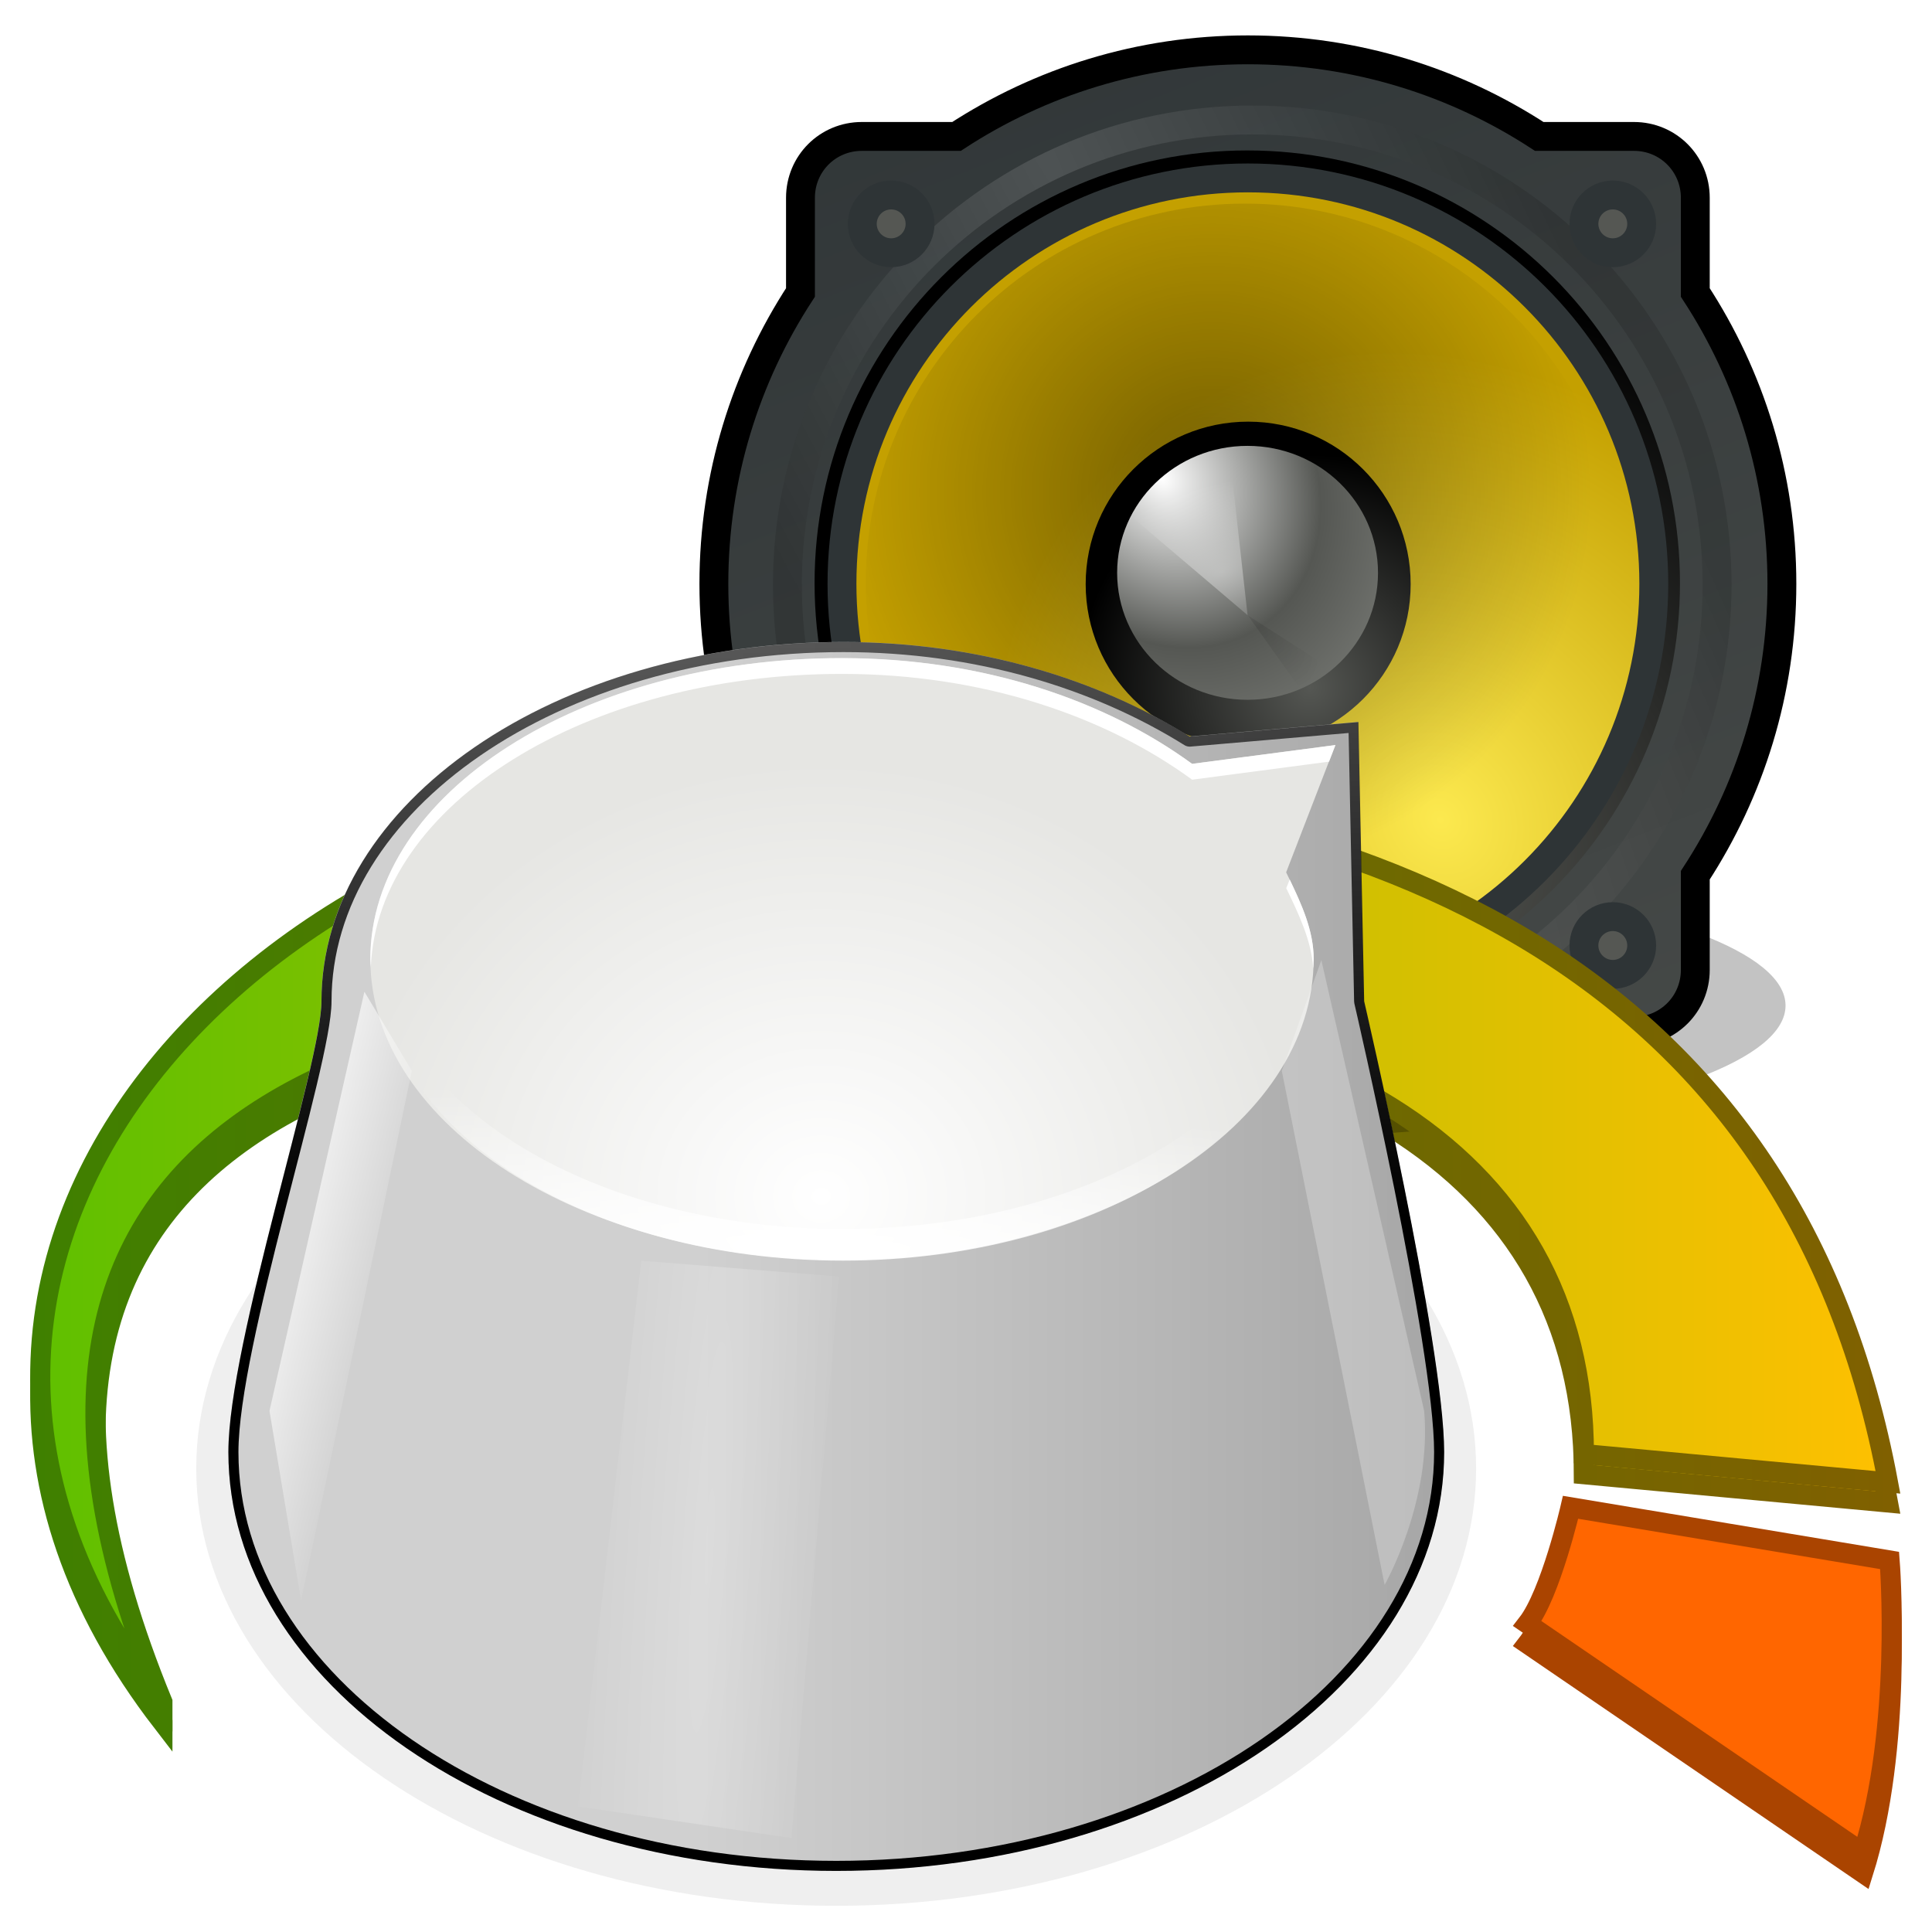 <?xml version="1.0" encoding="UTF-8" standalone="no"?>
<!-- Created with Inkscape (http://www.inkscape.org/) -->

<svg
   xmlns:dc="http://purl.org/dc/elements/1.1/"
   xmlns:cc="http://creativecommons.org/ns#"
   xmlns:rdf="http://www.w3.org/1999/02/22-rdf-syntax-ns#"
   xmlns:svg="http://www.w3.org/2000/svg"
   xmlns="http://www.w3.org/2000/svg"
   xmlns:xlink="http://www.w3.org/1999/xlink"
   xmlns:sodipodi="http://sodipodi.sourceforge.net/DTD/sodipodi-0.dtd"
   xmlns:inkscape="http://www.inkscape.org/namespaces/inkscape"
   width="96"
   height="96"
   id="svg4233"
   version="1.1"
   inkscape:version="0.48.3.1 r9886"
   sodipodi:docname="multimedia-volume-control.svg"
   inkscape:export-filename="multimedia-volume-control.png"
   inkscape:export-xdpi="90"
   inkscape:export-ydpi="90">
  <defs
     id="defs4235">
    <linearGradient
       id="linearGradient3802">
      <stop
         id="stop3804"
         offset="0"
         style="stop-color:#3f8000;stop-opacity:1;" />
      <stop
         id="stop3806"
         offset="1"
         style="stop-color:#806000;stop-opacity:1;" />
    </linearGradient>
    <linearGradient
       id="linearGradient4386">
      <stop
         style="stop-color:#5fc000;stop-opacity:1;"
         offset="0"
         id="stop4388" />
      <stop
         style="stop-color:#ffc001;stop-opacity:1;"
         offset="1"
         id="stop4390" />
    </linearGradient>
    <linearGradient
       id="linearGradient3566-0">
      <stop
         id="stop3568-4"
         offset="0"
         style="stop-color:#d0d0d0;stop-opacity:1;" />
      <stop
         id="stop3570-8"
         offset="1"
         style="stop-color:#a5a5a5;stop-opacity:1;" />
    </linearGradient>
    <linearGradient
       inkscape:collect="always"
       id="linearGradient958">
      <stop
         style="stop-color:#ffffff;stop-opacity:1"
         offset="0"
         id="stop960" />
      <stop
         style="stop-color:#e6e6e3;stop-opacity:1"
         offset="1"
         id="stop962" />
    </linearGradient>
    <linearGradient
       id="linearGradient992">
      <stop
         style="stop-color:#000000;stop-opacity:1;"
         offset="0"
         id="stop994" />
      <stop
         style="stop-color:#000000;stop-opacity:0.502;"
         offset="1"
         id="stop996" />
    </linearGradient>
    <clipPath
       clipPathUnits="userSpaceOnUse"
       id="clipPath972">
      <path
         inkscape:connector-curvature="0"
         d="m 20.844,6.311 c -7.375,0 -13.366,4.123 -13.366,9.196 0,1.604 -2.383,8.749 -2.383,11.541 0,5.913 6.966,10.722 15.562,10.722 8.596,0 15.562,-4.809 15.562,-10.722 0,-2.727 -2.048,-11.541 -2.048,-11.541 L 34.024,8.359 29.705,8.731 C 27.343,7.257 24.287,6.311 20.844,6.311 z"
         id="path974"
         sodipodi:nodetypes="csssssccc"
         style="color:#000000;fill:none;stroke:#000000;stroke-width:0.405;stroke-linecap:round;stroke-linejoin:round;stroke-miterlimit:4;stroke-opacity:1;stroke-dasharray:none;stroke-dashoffset:0;marker:none;visibility:visible;display:inline;overflow:visible" />
    </clipPath>
    <filter
       color-interpolation-filters="sRGB"
       inkscape:collect="always"
       id="filter988">
      <feGaussianBlur
         inkscape:collect="always"
         stdDeviation="0.19"
         id="feGaussianBlur990" />
    </filter>
    <linearGradient
       inkscape:collect="always"
       id="linearGradient930">
      <stop
         style="stop-color:#ffffff;stop-opacity:1;"
         offset="0"
         id="stop932" />
      <stop
         style="stop-color:#ffffff;stop-opacity:0;"
         offset="1"
         id="stop934" />
    </linearGradient>
    <linearGradient
       inkscape:collect="always"
       id="linearGradient940">
      <stop
         style="stop-color:#ffffff;stop-opacity:1;"
         offset="0"
         id="stop942" />
      <stop
         style="stop-color:#ffffff;stop-opacity:0;"
         offset="1"
         id="stop944" />
    </linearGradient>
    <filter
       color-interpolation-filters="sRGB"
       inkscape:collect="always"
       id="filter952"
       x="-0.164"
       width="1.328"
       y="-0.074"
       height="1.148">
      <feGaussianBlur
         inkscape:collect="always"
         stdDeviation="2.253"
         id="feGaussianBlur954" />
    </filter>
    <linearGradient
       inkscape:collect="always"
       id="linearGradient1002">
      <stop
         style="stop-color:#ffffff;stop-opacity:1;"
         offset="0"
         id="stop1004" />
      <stop
         style="stop-color:#ffffff;stop-opacity:0;"
         offset="1"
         id="stop1006" />
    </linearGradient>
    <linearGradient
       inkscape:collect="always"
       xlink:href="#linearGradient992"
       id="linearGradient3181"
       gradientUnits="userSpaceOnUse"
       x1="22.512"
       y1="21.028"
       x2="22.512"
       y2="3.815" />
    <radialGradient
       inkscape:collect="always"
       xlink:href="#linearGradient940"
       id="radialGradient3185"
       gradientUnits="userSpaceOnUse"
       gradientTransform="matrix(0.998,0.066,-0.788,11.909,150.483,-2129.113)"
       cx="110.5"
       cy="194.5"
       fx="110.5"
       fy="194.5"
       r="16.5" />
    <filter
       color-interpolation-filters="sRGB"
       inkscape:collect="always"
       id="filter5053"
       x="-0.103"
       width="1.206"
       y="-0.339"
       height="1.678">
      <feGaussianBlur
         inkscape:collect="always"
         stdDeviation="1.589"
         id="feGaussianBlur5055" />
    </filter>
    <linearGradient
       inkscape:collect="always"
       id="linearGradient4882">
      <stop
         style="stop-color:#555753;stop-opacity:1;"
         offset="0"
         id="stop4884" />
      <stop
         style="stop-color:#2e3436;stop-opacity:1"
         offset="1"
         id="stop4886" />
    </linearGradient>
    <linearGradient
       inkscape:collect="always"
       id="linearGradient4966">
      <stop
         style="stop-color:#ffffff;stop-opacity:1;"
         offset="0"
         id="stop4968" />
      <stop
         style="stop-color:#000000;stop-opacity:1"
         offset="1"
         id="stop4970" />
    </linearGradient>
    <filter
       color-interpolation-filters="sRGB"
       inkscape:collect="always"
       id="filter4978">
      <feGaussianBlur
         inkscape:collect="always"
         stdDeviation="0.33"
         id="feGaussianBlur4980" />
    </filter>
    <linearGradient
       inkscape:collect="always"
       id="linearGradient4138-43-6-1">
      <stop
         style="stop-color:#555753;stop-opacity:1;"
         offset="0"
         id="stop4140-0-1-4" />
      <stop
         style="stop-color:#000000;stop-opacity:1"
         offset="1"
         id="stop4142-18-0-9" />
    </linearGradient>
    <linearGradient
       id="linearGradient4433-2-0-2"
       inkscape:collect="always">
      <stop
         id="stop4435-2-1-8"
         offset="0"
         style="stop-color:#fce94f;stop-opacity:1" />
      <stop
         id="stop4437-2-8-6"
         offset="1"
         style="stop-color:#c4a000;stop-opacity:1" />
    </linearGradient>
    <linearGradient
       inkscape:collect="always"
       id="linearGradient4532-8-4-1">
      <stop
         style="stop-color:#000000;stop-opacity:1;"
         offset="0"
         id="stop4534-3-4-1" />
      <stop
         style="stop-color:#000000;stop-opacity:0;"
         offset="1"
         id="stop4536-8-9-0" />
    </linearGradient>
    <linearGradient
       inkscape:collect="always"
       id="linearGradient4138-4-4-0-9-1">
      <stop
         style="stop-color:#555753;stop-opacity:1;"
         offset="0"
         id="stop4140-6-3-6-6-2" />
      <stop
         style="stop-color:#000000;stop-opacity:1"
         offset="1"
         id="stop4142-1-5-6-2-57" />
    </linearGradient>
    <linearGradient
       id="linearGradient5067-2-5">
      <stop
         id="stop5069-3-4"
         offset="0"
         style="stop-color:#ffffff;stop-opacity:1" />
      <stop
         style="stop-color:#555753;stop-opacity:1"
         offset="0.5"
         id="stop5197-4-6" />
      <stop
         id="stop5071-1-9"
         offset="1"
         style="stop-color:#888a85;stop-opacity:1" />
    </linearGradient>
    <linearGradient
       inkscape:collect="always"
       id="linearGradient5181-9-7">
      <stop
         style="stop-color:#ffffff;stop-opacity:1;"
         offset="0"
         id="stop5183-1-5" />
      <stop
         style="stop-color:#ffffff;stop-opacity:0;"
         offset="1"
         id="stop5185-7-6" />
    </linearGradient>
    <filter
       color-interpolation-filters="sRGB"
       inkscape:collect="always"
       id="filter5193-8-1">
      <feGaussianBlur
         inkscape:collect="always"
         stdDeviation="1.753"
         id="feGaussianBlur5195-2-5" />
    </filter>
    <linearGradient
       inkscape:collect="always"
       id="linearGradient5173-6-9">
      <stop
         style="stop-color:#000000;stop-opacity:1"
         offset="0"
         id="stop5175-8-8" />
      <stop
         style="stop-color:#000000;stop-opacity:0"
         offset="1"
         id="stop5177-5-8" />
    </linearGradient>
    <linearGradient
       inkscape:collect="always"
       xlink:href="#linearGradient4882"
       id="linearGradient3324"
       gradientUnits="userSpaceOnUse"
       gradientTransform="translate(-297.686,-32.314)"
       x1="339.797"
       y1="123.487"
       x2="310.5"
       y2="48.5" />
    <radialGradient
       inkscape:collect="always"
       xlink:href="#linearGradient4966"
       id="radialGradient3326"
       gradientUnits="userSpaceOnUse"
       gradientTransform="matrix(2.331,4.561,-0.793,0.405,-364.676,-1400.414)"
       cx="313.74"
       cy="68.419"
       fx="313.74"
       fy="68.419"
       r="17" />
    <radialGradient
       inkscape:collect="always"
       xlink:href="#linearGradient4138-43-6-1"
       id="radialGradient3328"
       gradientUnits="userSpaceOnUse"
       gradientTransform="matrix(1.33,0,0,1.33,-54.69,-63.257)"
       cx="167.279"
       cy="194.522"
       fx="167.279"
       fy="194.522"
       r="63.25" />
    <radialGradient
       inkscape:collect="always"
       xlink:href="#linearGradient4433-2-0-2"
       id="radialGradient3330"
       gradientUnits="userSpaceOnUse"
       gradientTransform="matrix(0.334,-0.229,0.257,0.375,-66.464,26.28)"
       cx="161.5"
       cy="161.5"
       fx="161.5"
       fy="161.5"
       r="37" />
    <radialGradient
       inkscape:collect="always"
       xlink:href="#linearGradient4532-8-4-1"
       id="radialGradient3332"
       gradientUnits="userSpaceOnUse"
       cx="387.182"
       cy="148.839"
       fx="387.182"
       fy="148.839"
       r="37" />
    <radialGradient
       inkscape:collect="always"
       xlink:href="#linearGradient4138-4-4-0-9-1"
       id="radialGradient3334"
       gradientUnits="userSpaceOnUse"
       gradientTransform="matrix(1.433,0,0,1.433,-71.946,-83.324)"
       cx="167.279"
       cy="194.522"
       fx="167.279"
       fy="194.522"
       r="63.25" />
    <radialGradient
       inkscape:collect="always"
       xlink:href="#linearGradient5067-2-5"
       id="radialGradient3336"
       gradientUnits="userSpaceOnUse"
       gradientTransform="matrix(1.389,2.405,-1.989,1.148,315.301,-423.535)"
       cx="171.73"
       cy="185.36"
       fx="171.73"
       fy="185.36"
       r="63.25" />
    <radialGradient
       inkscape:collect="always"
       xlink:href="#linearGradient5181-9-7"
       id="radialGradient3338"
       gradientUnits="userSpaceOnUse"
       gradientTransform="matrix(0.404,1.507,-2.394,0.641,481.449,-183.825)"
       cx="156.224"
       cy="162.193"
       fx="156.224"
       fy="162.193"
       r="28.286" />
    <radialGradient
       inkscape:collect="always"
       xlink:href="#linearGradient5173-6-9"
       id="radialGradient3340"
       gradientUnits="userSpaceOnUse"
       gradientTransform="matrix(-0.251,-0.251,0.143,-0.143,162.294,195.897)"
       cx="133.94"
       cy="112.694"
       fx="133.94"
       fy="112.694"
       r="20.526" />
    <linearGradient
       inkscape:collect="always"
       xlink:href="#linearGradient1002"
       id="linearGradient3884"
       gradientUnits="userSpaceOnUse"
       gradientTransform="matrix(0.393,0,0,0.393,15.97,899.802)"
       x1="52"
       y1="162.5"
       x2="66"
       y2="166" />
    <radialGradient
       inkscape:collect="always"
       xlink:href="#linearGradient930"
       id="radialGradient3889"
       gradientUnits="userSpaceOnUse"
       gradientTransform="matrix(0.877,0.047,-0.007,0.131,-41.424,930.017)"
       cx="121.5"
       cy="195.5"
       fx="121.5"
       fy="195.5"
       r="58.5" />
    <radialGradient
       inkscape:collect="always"
       xlink:href="#linearGradient958"
       id="radialGradient3894"
       gradientUnits="userSpaceOnUse"
       gradientTransform="matrix(1.94,-0.035,0.032,1.751,23.71,917.087)"
       cx="20.276"
       cy="24.173"
       fx="20.276"
       fy="24.173"
       r="12.355" />
    <linearGradient
       inkscape:collect="always"
       xlink:href="#linearGradient3566-0"
       id="linearGradient3897"
       gradientUnits="userSpaceOnUse"
       gradientTransform="matrix(2.312,0,0,2.312,12.543,909.333)"
       x1="19.544"
       y1="22.641"
       x2="36.062"
       y2="22.641" />
    <linearGradient
       inkscape:collect="always"
       xlink:href="#linearGradient4386"
       id="linearGradient3901"
       gradientUnits="userSpaceOnUse"
       gradientTransform="translate(0,15.95)"
       x1="24.514"
       y1="944.864"
       x2="117.326"
       y2="944.864" />
    <linearGradient
       inkscape:collect="always"
       xlink:href="#linearGradient3802"
       id="linearGradient3903"
       gradientUnits="userSpaceOnUse"
       gradientTransform="translate(0,15.95)"
       x1="24.514"
       y1="944.864"
       x2="117.326"
       y2="944.864" />
    <linearGradient
       inkscape:collect="always"
       xlink:href="#linearGradient4386"
       id="linearGradient3910"
       gradientUnits="userSpaceOnUse"
       gradientTransform="translate(0,16.95)"
       x1="24.514"
       y1="944.864"
       x2="117.326"
       y2="944.864" />
    <linearGradient
       inkscape:collect="always"
       xlink:href="#linearGradient3802"
       id="linearGradient3912"
       gradientUnits="userSpaceOnUse"
       gradientTransform="translate(0,16.95)"
       x1="24.514"
       y1="944.864"
       x2="117.326"
       y2="944.864" />
    <filter
       inkscape:collect="always"
       id="filter3870">
      <feGaussianBlur
         inkscape:collect="always"
         stdDeviation="4.323"
         id="feGaussianBlur3872" />
    </filter>
  </defs>
  <sodipodi:namedview
     id="base"
     pagecolor="#ffffff"
     bordercolor="#666666"
     borderopacity="1.0"
     inkscape:pageopacity="0.0"
     inkscape:pageshadow="2"
     inkscape:zoom="4"
     inkscape:cx="48"
     inkscape:cy="48"
     inkscape:document-units="px"
     inkscape:current-layer="layer1"
     showgrid="false"
     fit-margin-top="0"
     fit-margin-left="0"
     fit-margin-right="0"
     fit-margin-bottom="0"
     width="96px"
     inkscape:window-width="1012"
     inkscape:window-height="718"
     inkscape:window-x="5"
     inkscape:window-y="29"
     inkscape:window-maximized="0" />
  <g
     inkscape:label="Layer 1"
     inkscape:groupmode="layer"
     id="layer1"
     transform="translate(-23.014,-899.252)">
    <path
       sodipodi:type="arc"
       style="color:#000000;fill:#000000;fill-opacity:1;fill-rule:nonzero;stroke:none;stroke-width:1.019;marker:none;visibility:visible;display:inline;overflow:visible;filter:url(#filter3870);enable-background:accumulate;opacity:0.25"
       id="path122"
       sodipodi:cx="114.5"
       sodipodi:cy="174"
       sodipodi:rx="80.5"
       sodipodi:ry="53"
       d="m 195,174 c 0,29.271 -36.041,53 -80.5,53 C 70.041,227 34,203.271 34,174 c 0,-29.271 36.041,-53 80.5,-53 44.459,0 80.5,23.729 80.5,53 z"
       transform="matrix(0.395,0,0,0.41,19.336,900.88)" />
    <path
       inkscape:connector-curvature="0"
       d="m 101.055,975.149 c 0,0 -0.991,4.294 -2.147,5.78 l 16.679,11.394 c 1.982,-6.275 1.321,-14.532 1.321,-14.532 l -15.853,-2.642 z"
       id="path3914"
       sodipodi:nodetypes="ccccc"
       style="color:#000000;fill:#ff6600;fill-opacity:1;fill-rule:nonzero;stroke:#aa4400;stroke-width:1;marker:none;visibility:visible;display:inline;overflow:visible" />
    <path
       inkscape:connector-curvature="0"
       d="m 31.083,984.821 c -17.793,-23.078 6.56,-46.663 33.973,-46.003 27.412,0.661 47.146,10.321 51.77,35.091 0,0 -15.11,-1.404 -15.11,-1.404 0,-15.192 -13.52,-23.119 -36.33,-23.119 -23.458,0 -46.37,6.056 -34.303,35.434 z"
       id="path3908"
       sodipodi:nodetypes="cscczc"
       style="color:#000000;fill:url(#linearGradient3910);fill-opacity:1;fill-rule:nonzero;stroke:url(#linearGradient3912);stroke-width:1;marker:none;visibility:visible;display:inline;overflow:visible" />
    <g
       transform="matrix(1.333,0,0,1.333,53.014,874.919)"
       id="g3191">
      <path
         transform="matrix(1.076,0,0,0.874,-320.173,-20.19)"
         inkscape:connector-curvature="0"
         id="rect4830-6-4"
         d="m 320,81.25 c -3.727,0 -7.19,0.336 -10.094,0.912 l -3.281,0 c -1.181,0 -2.125,0.287 -2.125,0.646 l 0,0.998 c -1.896,0.883 -3,1.936 -3,3.069 0,1.133 1.104,2.186 3,3.069 l 0,0.998 c 0,0.359 0.944,0.646 2.125,0.646 l 3.281,0 C 312.81,92.164 316.273,92.5 320,92.5 c 3.727,0 7.19,-0.336 10.094,-0.912 l 3.281,0 c 1.181,0 2.125,-0.287 2.125,-0.646 l 0,-0.998 c 1.896,-0.883 3,-1.936 3,-3.069 0,-1.133 -1.104,-2.186 -3,-3.069 l 0,-0.998 c 0,-0.359 -0.944,-0.646 -2.125,-0.646 l -3.281,0 C 327.19,81.586 323.727,81.25 320,81.25 z"
         style="opacity:0.486;color:#000000;fill:#000000;fill-opacity:1;fill-rule:nonzero;stroke:none;stroke-width:1;marker:none;visibility:visible;display:inline;overflow:visible;filter:url(#filter5053);enable-background:accumulate" />
      <g
         transform="matrix(1.076,0,0,1.076,-1.813,-1.239)"
         id="g5926">
        <g
           id="g5853"
           transform="translate(1.686,-3.343)">
          <path
             inkscape:connector-curvature="0"
             id="rect4830-6"
             d="m 22.314,23.186 c -3.727,0 -7.19,1.104 -10.094,3 l -3.281,0 c -1.181,0 -2.125,0.944 -2.125,2.125 l 0,3.281 c -1.896,2.904 -3,6.367 -3,10.094 0,3.727 1.104,7.19 3,10.094 l 0,3.281 c 0,1.181 0.944,2.125 2.125,2.125 l 3.281,0 c 2.904,1.896 6.367,3 10.094,3 3.727,0 7.19,-1.104 10.094,-3 l 3.281,0 c 1.181,0 2.125,-0.944 2.125,-2.125 l 0,-3.281 c 1.896,-2.904 3,-6.367 3,-10.094 0,-3.727 -1.104,-7.19 -3,-10.094 l 0,-3.281 c 0,-1.181 -0.944,-2.125 -2.125,-2.125 l -3.281,0 c -2.904,-1.896 -6.367,-3 -10.094,-3 z"
             style="color:#000000;fill:url(#linearGradient3324);fill-opacity:1;fill-rule:nonzero;stroke:#000000;stroke-width:1;stroke-linecap:butt;stroke-linejoin:miter;stroke-miterlimit:4;stroke-opacity:1;stroke-dasharray:none;stroke-dashoffset:0;marker:none;visibility:visible;display:inline;overflow:visible;enable-background:accumulate" />
          <path
             transform="matrix(0.976,0,0,0.976,-289.855,-30.504)"
             d="m 336.5,74 c 0,9.113 -7.387,16.5 -16.5,16.5 -9.113,0 -16.5,-7.387 -16.5,-16.5 0,-9.113 7.387,-16.5 16.5,-16.5 9.113,0 16.5,7.387 16.5,16.5 z"
             sodipodi:ry="16.5"
             sodipodi:rx="16.5"
             sodipodi:cy="74"
             sodipodi:cx="320"
             id="path4811-4"
             style="opacity:0.356;color:#000000;fill:none;stroke:url(#radialGradient3326);stroke-width:1.025;stroke-linecap:butt;stroke-linejoin:miter;stroke-miterlimit:4;stroke-opacity:1;stroke-dasharray:none;stroke-dashoffset:0;marker:none;visibility:visible;display:inline;overflow:visible;filter:url(#filter4978);enable-background:accumulate"
             sodipodi:type="arc" />
          <g
             transform="translate(-297.686,-32.314)"
             id="g5009">
            <path
               sodipodi:type="arc"
               style="color:#000000;fill:#555753;fill-opacity:1;fill-rule:nonzero;stroke:#2e3436;stroke-width:1.078;stroke-linecap:butt;stroke-linejoin:miter;stroke-miterlimit:4;stroke-opacity:1;stroke-dasharray:none;stroke-dashoffset:0;marker:none;visibility:visible;display:inline;overflow:visible;enable-background:accumulate"
               id="path4892"
               sodipodi:cx="307.57812"
               sodipodi:cy="61.515625"
               sodipodi:rx="1.078125"
               sodipodi:ry="1.078125"
               d="m 308.656,61.516 c 0,0.595 -0.483,1.078 -1.078,1.078 -0.595,0 -1.078,-0.483 -1.078,-1.078 0,-0.595 0.483,-1.078 1.078,-1.078 0.595,0 1.078,0.483 1.078,1.078 z"
               transform="matrix(0.928,0,0,0.928,22.21,4.442)" />
            <path
               sodipodi:type="arc"
               style="color:#000000;fill:#555753;fill-opacity:1;fill-rule:nonzero;stroke:#2e3436;stroke-width:1.078;stroke-linecap:butt;stroke-linejoin:miter;stroke-miterlimit:4;stroke-opacity:1;stroke-dasharray:none;stroke-dashoffset:0;marker:none;visibility:visible;display:inline;overflow:visible;enable-background:accumulate"
               id="path4892-0"
               sodipodi:cx="307.57812"
               sodipodi:cy="61.515625"
               sodipodi:rx="1.078125"
               sodipodi:ry="1.078125"
               d="m 308.656,61.516 c 0,0.595 -0.483,1.078 -1.078,1.078 -0.595,0 -1.078,-0.483 -1.078,-1.078 0,-0.595 0.483,-1.078 1.078,-1.078 0.595,0 1.078,0.483 1.078,1.078 z"
               transform="matrix(0.928,0,0,0.928,22.21,29.442)" />
            <path
               sodipodi:type="arc"
               style="color:#000000;fill:#555753;fill-opacity:1;fill-rule:nonzero;stroke:#2e3436;stroke-width:1.078;stroke-linecap:butt;stroke-linejoin:miter;stroke-miterlimit:4;stroke-opacity:1;stroke-dasharray:none;stroke-dashoffset:0;marker:none;visibility:visible;display:inline;overflow:visible;enable-background:accumulate"
               id="path4892-0-0"
               sodipodi:cx="307.57812"
               sodipodi:cy="61.515625"
               sodipodi:rx="1.078125"
               sodipodi:ry="1.078125"
               d="m 308.656,61.516 c 0,0.595 -0.483,1.078 -1.078,1.078 -0.595,0 -1.078,-0.483 -1.078,-1.078 0,-0.595 0.483,-1.078 1.078,-1.078 0.595,0 1.078,0.483 1.078,1.078 z"
               transform="matrix(0.928,0,0,0.928,47.21,29.442)" />
            <path
               sodipodi:type="arc"
               style="color:#000000;fill:#555753;fill-opacity:1;fill-rule:nonzero;stroke:#2e3436;stroke-width:1.078;stroke-linecap:butt;stroke-linejoin:miter;stroke-miterlimit:4;stroke-opacity:1;stroke-dasharray:none;stroke-dashoffset:0;marker:none;visibility:visible;display:inline;overflow:visible;enable-background:accumulate"
               id="path4892-0-0-3"
               sodipodi:cx="307.57812"
               sodipodi:cy="61.515625"
               sodipodi:rx="1.078125"
               sodipodi:ry="1.078125"
               d="m 308.656,61.516 c 0,0.595 -0.483,1.078 -1.078,1.078 -0.595,0 -1.078,-0.483 -1.078,-1.078 0,-0.595 0.483,-1.078 1.078,-1.078 0.595,0 1.078,0.483 1.078,1.078 z"
               transform="matrix(0.928,0,0,0.928,47.21,4.442)" />
          </g>
        </g>
        <g
           id="g5815"
           transform="translate(1.686,-3.343)">
          <path
             transform="matrix(0.237,0,0,0.237,-11.776,4.867)"
             d="m 207,155.25 c 0,34.932 -28.318,63.25 -63.25,63.25 C 108.818,218.5 80.5,190.182 80.5,155.25 80.5,120.318 108.818,92 143.75,92 178.682,92 207,120.318 207,155.25 z"
             sodipodi:ry="63.25"
             sodipodi:rx="63.25"
             sodipodi:cy="155.25"
             sodipodi:cx="143.75"
             id="path11054"
             style="color:#000000;fill:url(#radialGradient3328);fill-opacity:1;fill-rule:nonzero;stroke:none;stroke-width:3;marker:none;visibility:visible;display:inline;overflow:visible;enable-background:accumulate"
             sodipodi:type="arc" />
          <g
             id="g5737">
            <g
               id="g5729">
              <path
                 sodipodi:nodetypes="csssc"
                 id="path11064"
                 d="m 22.314,27.623 c -7.767,0 -14.062,6.296 -14.062,14.062 0,7.766 6.296,14.062 14.062,14.062 7.767,0 14.062,-6.296 14.062,-14.062 0,-7.766 -6.296,-14.062 -14.062,-14.062 z"
                 style="color:#000000;fill:url(#radialGradient3330);fill-opacity:1;fill-rule:nonzero;stroke:#2e3436;stroke-width:1;stroke-miterlimit:4;stroke-dasharray:none;marker:none;visibility:visible;display:inline;overflow:visible;enable-background:accumulate"
                 inkscape:connector-curvature="0" />
              <path
                 transform="matrix(-0.355,0,0,-0.355,158.531,91.348)"
                 mask="none"
                 sodipodi:nodetypes="csssc"
                 id="path11068"
                 d="m 384,103 c -20.435,0 -37,16.565 -37,37 0,20.435 16.565,37 37,37 20.435,0 37,-16.565 37,-37 0,-20.435 -16.565,-37 -37,-37 z"
                 style="opacity:0.423;color:#000000;fill:url(#radialGradient3332);fill-opacity:1;fill-rule:nonzero;stroke:none;stroke-width:3;marker:none;visibility:visible;display:inline;overflow:visible;enable-background:accumulate"
                 inkscape:connector-curvature="0" />
            </g>
            <path
               sodipodi:type="arc"
               style="color:#000000;fill:url(#radialGradient3334);fill-opacity:1;fill-rule:nonzero;stroke:none;stroke-width:3;marker:none;visibility:visible;display:inline;overflow:visible;enable-background:accumulate"
               id="path11072"
               sodipodi:cx="143.75"
               sodipodi:cy="155.25"
               sodipodi:rx="63.25"
               sodipodi:ry="63.25"
               d="m 207,155.25 c 0,34.932 -28.318,63.25 -63.25,63.25 C 108.818,218.5 80.5,190.182 80.5,155.25 80.5,120.318 108.818,92 143.75,92 178.682,92 207,120.318 207,155.25 z"
               transform="matrix(0.089,0,0,0.089,9.53,27.879)" />
            <g
               transform="matrix(0.376,0,0,0.366,-31.826,-10.286)"
               style="display:inline;enable-background:new"
               id="g11074">
              <path
                 sodipodi:type="arc"
                 style="color:#000000;fill:url(#radialGradient3336);fill-opacity:1;fill-rule:nonzero;stroke:none;stroke-width:3;marker:none;visibility:visible;display:inline;overflow:visible;enable-background:accumulate"
                 id="path11076"
                 sodipodi:cx="143.75"
                 sodipodi:cy="155.25"
                 sodipodi:rx="63.25"
                 sodipodi:ry="63.25"
                 d="m 207,155.25 c 0,34.932 -28.318,63.25 -63.25,63.25 C 108.818,218.5 80.5,190.182 80.5,155.25 80.5,120.318 108.818,92 143.75,92 178.682,92 207,120.318 207,155.25 z"
                 transform="matrix(-0.19,0,0,-0.19,171.273,170.455)" />
              <path
                 inkscape:connector-curvature="0"
                 sodipodi:nodetypes="cccc"
                 id="path11078"
                 d="m 200.323,183.536 c -9.253,18.506 -26.972,31.316 -47.445,34.302 l -9.127,-83.671 56.573,49.37 z"
                 style="opacity:0.62;color:#000000;fill:url(#radialGradient3338);fill-opacity:1;fill-rule:nonzero;stroke:none;stroke-width:3;marker:none;visibility:visible;display:inline;overflow:visible;filter:url(#filter5193-8-1);enable-background:accumulate"
                 transform="matrix(-0.19,0,0,-0.19,171.273,170.455)" />
              <path
                 inkscape:connector-curvature="0"
                 sodipodi:nodetypes="cccc"
                 id="path11080"
                 d="m 151.789,150.129 c -0.889,0.759 -1.884,1.383 -2.954,1.854 L 144,145 l 7.789,5.129 z"
                 style="opacity:0.103;color:#000000;fill:url(#radialGradient3340);fill-opacity:1;fill-rule:nonzero;stroke:none;stroke-width:3;marker:none;visibility:visible;display:inline;overflow:visible;enable-background:accumulate" />
            </g>
          </g>
        </g>
      </g>
    </g>
    <path
       style="color:#000000;fill:url(#linearGradient3901);fill-opacity:1;fill-rule:nonzero;stroke:url(#linearGradient3903);stroke-width:1;marker:none;visibility:visible;display:inline;overflow:visible"
       sodipodi:nodetypes="cscczc"
       id="path2664-1"
       d="m 31.083,983.821 c -17.793,-23.078 6.56,-46.663 33.973,-46.003 27.412,0.661 47.146,10.321 51.77,35.091 0,0 -15.11,-1.404 -15.11,-1.404 0,-15.192 -13.52,-23.119 -36.33,-23.119 -23.458,0 -46.37,6.056 -34.303,35.434 z"
       inkscape:connector-curvature="0" />
    <path
       style="color:#000000;fill:#ff6600;fill-opacity:1;fill-rule:nonzero;stroke:#aa4400;stroke-width:1;marker:none;visibility:visible;display:inline;overflow:visible"
       sodipodi:nodetypes="ccccc"
       id="path3539-4"
       d="m 101.055,974.149 c 0,0 -0.991,4.294 -2.147,5.78 l 16.679,11.394 c 1.982,-6.275 1.321,-14.532 1.321,-14.532 l -15.853,-2.642 z"
       inkscape:connector-curvature="0" />
    <path
       style="color:#000000;fill:url(#linearGradient3897);fill-opacity:1;fill-rule:nonzero;stroke:none;stroke-width:0.203;marker:none;visibility:visible;display:inline;overflow:visible"
       sodipodi:nodetypes="csssssccc"
       id="path3541-2"
       d="m 64.922,931.151 c -14.311,0 -25.937,8 -25.937,17.845 0,3.112 -4.624,16.978 -4.624,22.396 0,11.475 13.518,20.807 30.199,20.807 16.681,0 30.199,-9.332 30.199,-20.807 0,-5.291 -3.974,-22.396 -3.974,-22.396 l -0.289,-13.871 -8.381,0.722 c -4.584,-2.861 -10.514,-4.696 -17.195,-4.696 z"
       inkscape:connector-curvature="0" />
    <path
       style="color:#000000;fill:url(#radialGradient3894);fill-opacity:1;fill-rule:nonzero;stroke:none;stroke-width:0.203;marker:none;visibility:visible;display:inline;overflow:visible"
       id="path3545-2"
       d="m 64.852,931.957 c -12.922,0 -23.436,6.699 -23.436,14.953 0,8.254 10.514,14.953 23.436,14.953 12.922,0 23.436,-6.699 23.436,-14.953 0,-1.527 -0.699,-2.926 -1.366,-4.313 l 2.444,-6.326 -7.117,0.935 c -4.292,-3.138 -10.367,-5.248 -17.398,-5.248 z"
       inkscape:connector-curvature="0" />
    <path
       inkscape:connector-curvature="0"
       id="path920"
       d="m 64.847,931.952 c -12.922,0 -23.431,6.704 -23.431,14.958 0,0.131 0.019,0.263 0.025,0.393 0.327,-8.073 10.69,-14.565 23.407,-14.565 7.031,0 13.109,2.118 17.402,5.256 l 6.803,-0.896 0.319,-0.823 -7.123,0.933 C 77.956,934.071 71.877,931.952 64.847,931.952 z m 22.252,11.003 -0.172,0.43 c 0.618,1.286 1.247,2.581 1.339,3.979 0.007,-0.15 0.025,-0.303 0.025,-0.454 0,-1.396 -0.582,-2.683 -1.191,-3.954 z"
       style="color:#000000;fill:#ffffff;fill-opacity:1;fill-rule:nonzero;stroke:none;stroke-width:0.203;marker:none;visibility:visible;display:inline;overflow:visible" />
    <path
       clip-path="url(#clipPath972)"
       inkscape:connector-curvature="0"
       d="m 20.844,6.311 c -7.375,0 -13.366,4.123 -13.366,9.196 0,1.604 -2.383,8.749 -2.383,11.541 0,5.913 6.966,10.722 15.562,10.722 8.596,0 15.562,-4.809 15.562,-10.722 0,-2.727 -2.048,-11.541 -2.048,-11.541 L 34.024,8.359 29.705,8.731 C 27.343,7.257 24.287,6.311 20.844,6.311 z"
       id="path968"
       sodipodi:nodetypes="csssssccc"
       style="color:#000000;fill:none;stroke:url(#linearGradient3181);stroke-width:0.515;stroke-linecap:round;stroke-linejoin:round;stroke-miterlimit:4;stroke-opacity:1;stroke-dasharray:none;stroke-dashoffset:0;marker:none;visibility:visible;display:inline;overflow:visible;filter:url(#filter988)"
       transform="matrix(1.941,0,0,1.941,24.473,918.905)" />
    <path
       style="color:#000000;fill:url(#radialGradient3889);fill-opacity:1;fill-rule:nonzero;stroke:none;stroke-width:1;marker:none;visibility:visible;display:inline;overflow:visible;enable-background:accumulate"
       d="m 41.931,946.566 c -0.022,0.26 -0.025,0.523 -0.025,0.786 0,8.03 10.293,14.54 22.989,14.54 12.697,0 22.989,-6.51 22.989,-14.54 0,-0.263 -0.003,-0.526 -0.025,-0.786 -0.645,7.665 -10.684,13.754 -22.965,13.754 -12.28,0 -22.32,-6.089 -22.965,-13.754 z"
       id="path925"
       inkscape:connector-curvature="0" />
    <path
       style="opacity:0.5;color:#000000;fill:url(#radialGradient3185);fill-opacity:1;fill-rule:nonzero;stroke:none;stroke-width:1;marker:none;visibility:visible;display:inline;overflow:visible;filter:url(#filter952);enable-background:accumulate"
       d="m 99,158 -8,69 27,4 6,-71 z"
       id="path938"
       inkscape:connector-curvature="0"
       transform="matrix(0.393,0,0,0.393,15.97,899.802)" />
    <path
       style="opacity:0.25;color:#000000;fill:#ffffff;fill-opacity:1;fill-rule:nonzero;stroke:none;stroke-width:1;marker:none;visibility:visible;display:inline;overflow:visible;enable-background:accumulate"
       d="m 88.671,946.959 5.109,22.4 c 0.393,4.519 -1.965,8.646 -1.965,8.646 l -5.109,-25.544 z"
       id="path956"
       inkscape:connector-curvature="0"
       sodipodi:nodetypes="ccccc" />
    <path
       style="opacity:0.75;color:#000000;fill:url(#linearGradient3884);fill-opacity:1;stroke:none;stroke-width:2;marker:none;visibility:visible;display:inline;overflow:visible;enable-background:accumulate"
       d="m 41.121,948.531 -4.716,20.828 1.572,9.431 5.502,-26.33 z"
       id="path1000"
       inkscape:connector-curvature="0" />
  </g>
</svg>
